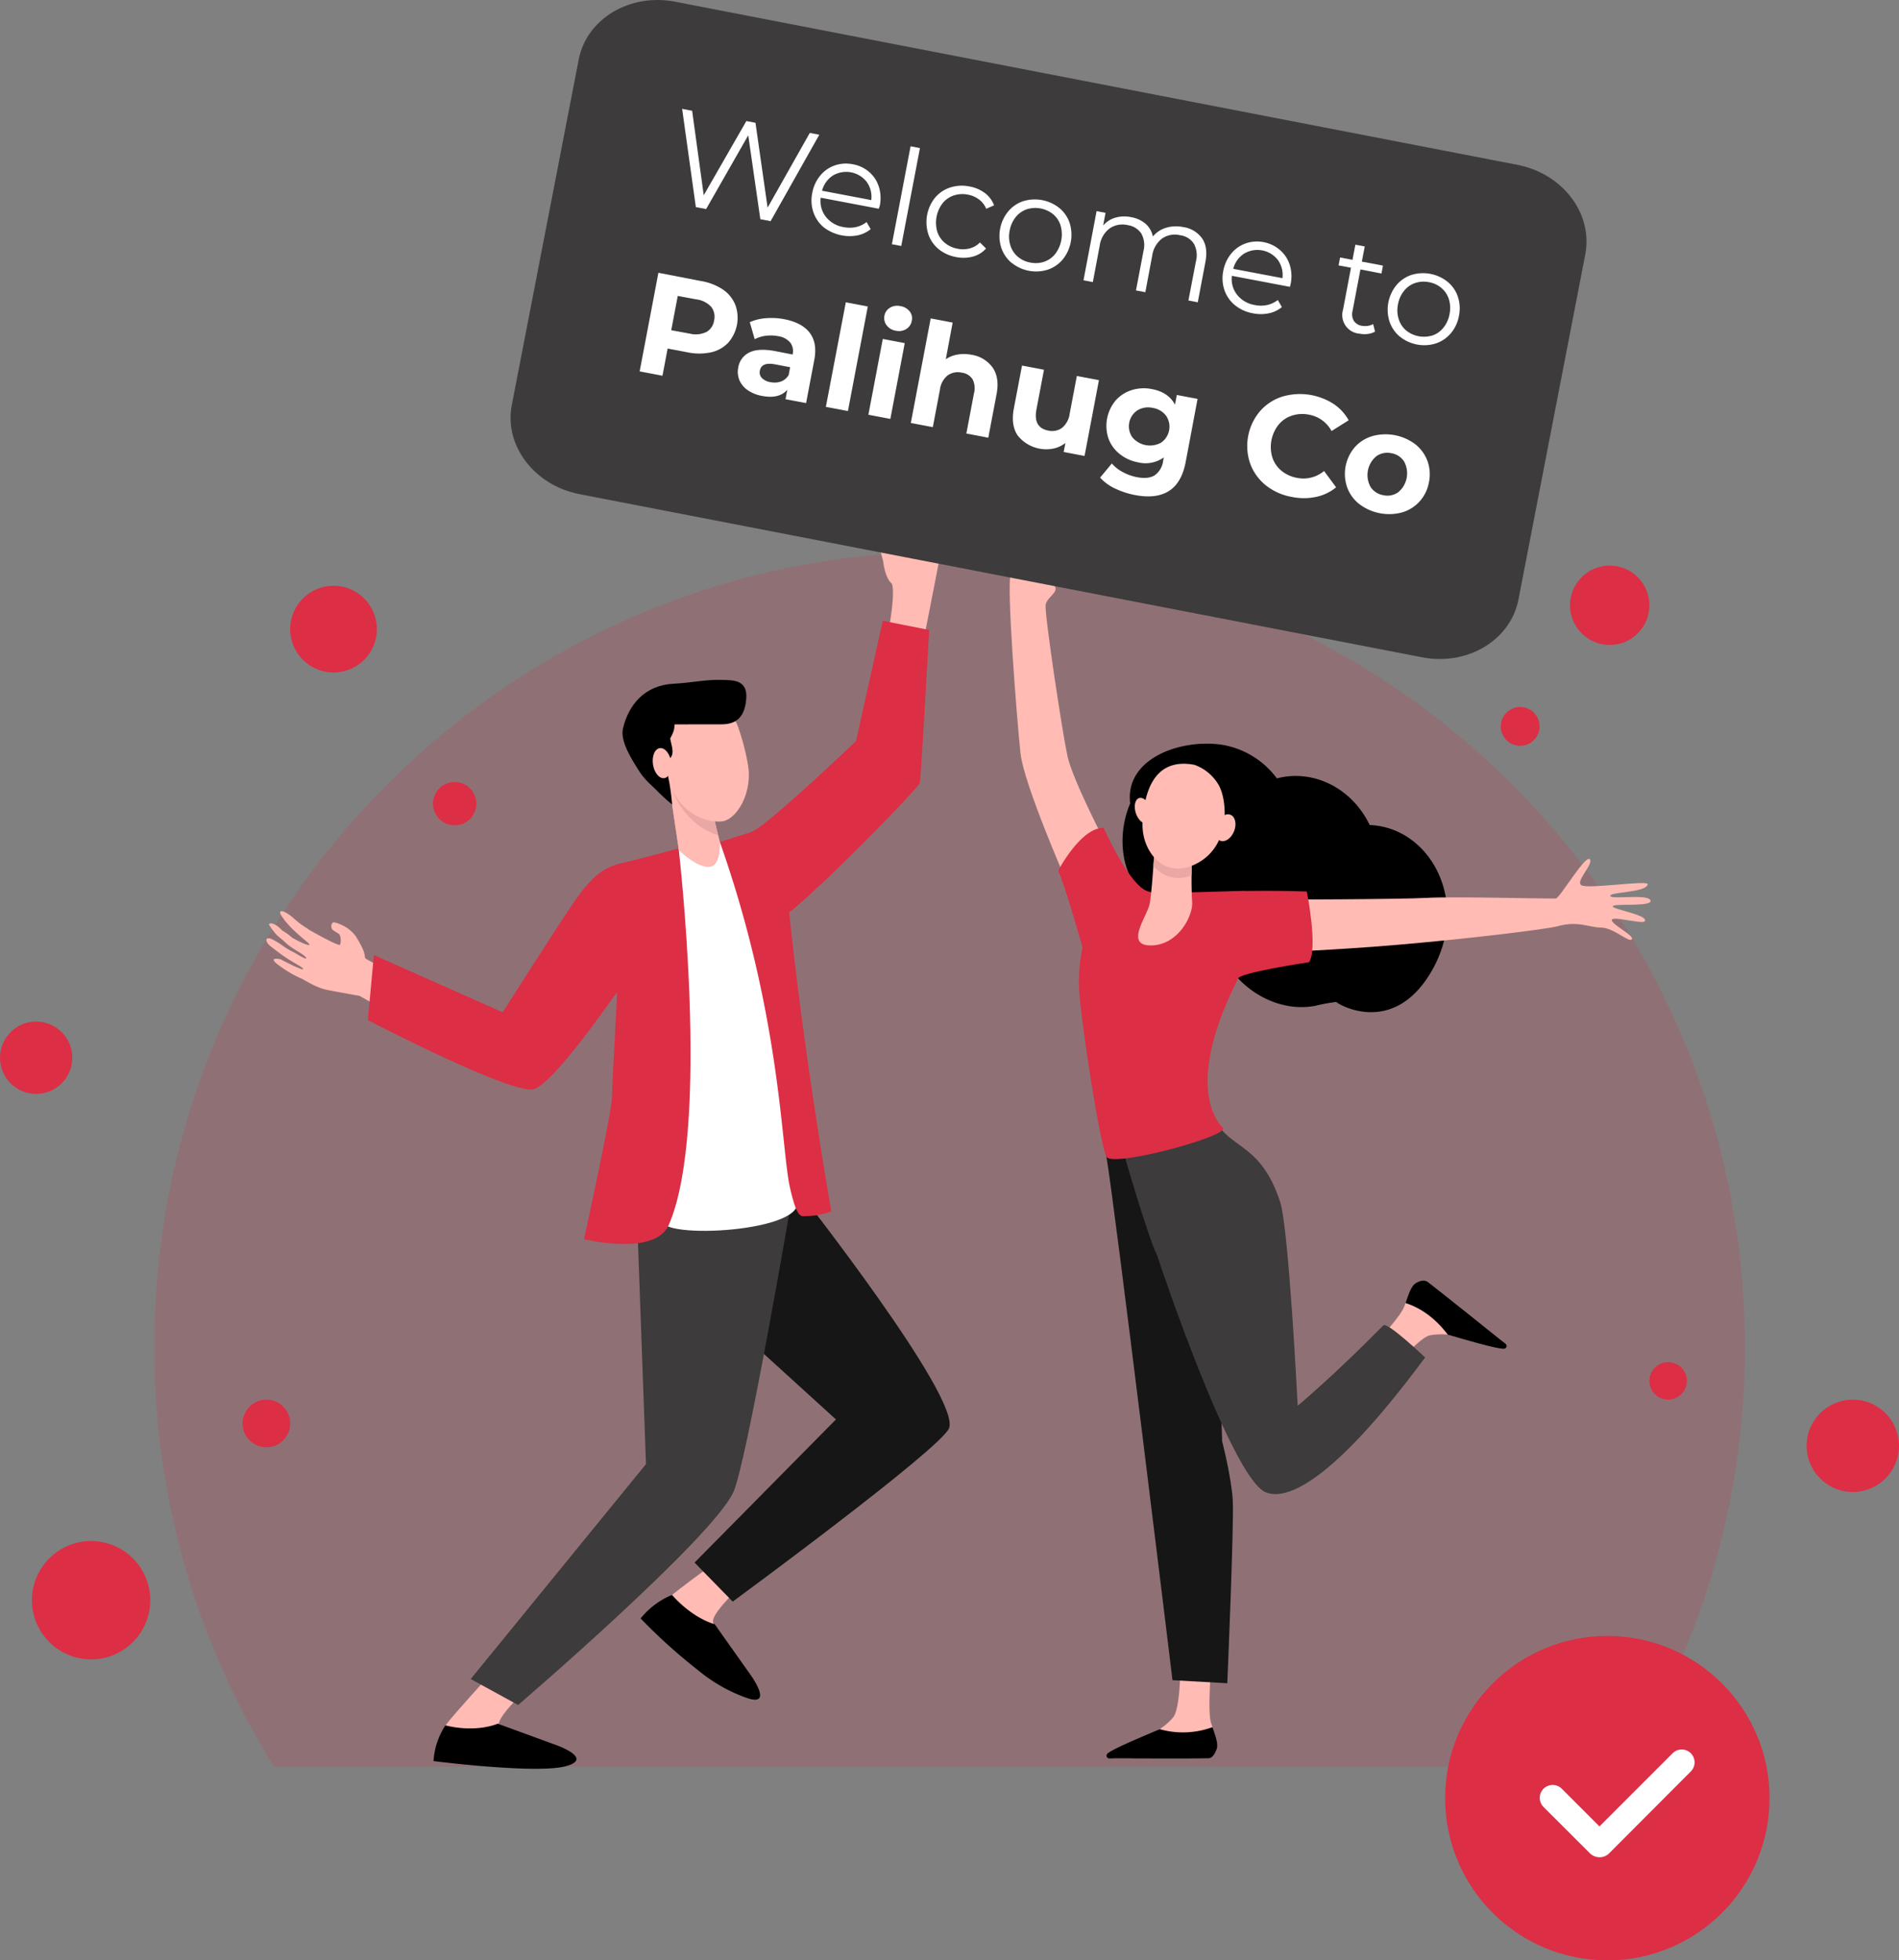 <svg xmlns="http://www.w3.org/2000/svg" viewBox="0 0 554.16 572"><rect x="0" y="0" width="554.16" height="572" fill="#808080" stroke="none"/><defs><style>.cls-1,.cls-5{fill:#dc2e45;}.cls-1{opacity:0.17;}.cls-2{fill:#ffbbb4;}.cls-3{fill:#161616;}.cls-4{fill:#3d3b3b;}.cls-6{fill:#eaa8a4;}.cls-7{fill:#fb9390;}.cls-8{fill:#fff;}.cls-9{fill:#f7a491;}</style></defs><g id="Layer_2" data-name="Layer 2"><g id="Layer_1-2" data-name="Layer 1"><path class="cls-1" d="M474.2,515.55a231.1,231.1,0,0,0,35-122.58c0-128.19-103.91-232.1-232.1-232.1S45,264.78,45,393A231,231,0,0,0,80,515.55Z"/><path class="cls-2" d="M353.42,486.53s-.95,11.72-.18,15.53c.41,2,2.68,6.24,1.64,8.15a5.23,5.23,0,0,1-2.24,2.4l-27.06.43c-1.48,0-.5-.91.68-1.77,1.95-1.4,3.52-2.33,9.74-5.29.4-.19,1.88-1.12,2.41-1.44a18.59,18.59,0,0,0,3.87-3.36c1.94-2.13,2.11-12.45,2.11-12.45Z"/><path class="cls-3" d="M332.26,330.78s-11.63-5.73-9.39,6.74,19.28,152.73,19.28,152.73l16,.89s2-46.77,1.59-53.48-3.09-17.11-3.09-17.11l-1.35-41.48L340.2,327.85Z"/><path d="M338.41,504.54a24.9,24.9,0,0,0,15.41-.59c.76,2.12,1.78,4.79,1.24,6.33-.66,1.89-1.51,2.72-2.34,2.74-6.54.17-24,0-29,.06a.81.81,0,0,1-.64-1.32C324.31,510.31,337.88,504.86,338.41,504.54Z"/><path class="cls-2" d="M322.87,246.49S313,227.56,311.5,220.61s-6.81-41.93-6.36-44.18,3.73-3.47,2.7-5.39-3.92-6.12-5.74-6-5.49,1.23-7.05,2.52,1.76,43.22,2.75,52.25S311,256.67,311,256.67Z"/><path class="cls-2" d="M399.5,394s8.11-8.51,9.92-12c1-1.84,1.84-6.53,3.86-7.37a5.21,5.21,0,0,1,3.25-.45l21.29,16.72c1.16.91-.19,1-1.65.94-2.4-.13-4.2-.4-10.89-2-.44-.11-2.17-.32-2.78-.41a18.59,18.59,0,0,0-5.13.18c-2.85.43-9.48,8.33-9.48,8.33Z"/><path d="M422.49,389.44c-4.42-5.91-9.3-8.29-12.34-9.24.75-2.13,1.57-4.92,3-5.78,1.7-1.05,2.87-.83,3.53-.33,5.18,4,18.75,14.9,22.66,18a.8.8,0,0,1-.34,1.42C437.08,393.85,423.11,389.53,422.49,389.44Z"/><path d="M399.69,240.72c-5.05-10.59-16.24-16.42-27.08-13.6a24.93,24.93,0,0,0-16.15-9.83c-12.35-1.75-28.27,4.24-26.65,17.13-3.9,9-2.94,21.43,4.85,27.51-1.43,11.85,10.44,22.36,24.5,20.94,5.66,7.81,15.49,12.39,24.69,10.6a55,55,0,0,1,6.13-1.13c-.72-.08,16,10.89,27.59-8.65C429.36,263.76,417.75,241.47,399.69,240.72Z"/><path class="cls-4" d="M327.58,335.3s26.09-11.6,26.5-10.28c3.27,10.54,13.45,7.14,19.49,25.7,2.53,7.77,5.12,59.45,5.12,59.45s10.29-8.53,25-23.45c1.13-1.15,12.18,9.36,12.18,9.36-29.18,39.43-41.77,41.49-46.64,39.28-10.16-4.61-31.61-69.06-31.57-69.06C335.07,361.29,327.58,335.3,327.58,335.3Z"/><path class="cls-2" d="M370.83,262.49s37.71-.05,45.78-.52c7.31-.42,36.29.32,37.43.19s8.62-12.82,9.87-11.46-4.17,6.29-2.5,7.57,19.66-1.58,19.42-.25c-.44,2.48-10.94,2.17-10.93,3.37s11-.68,11.73,1.32-10.55.81-11,1.7,10.47,2.52,9.36,4.38c-.61,1-9.69-1.69-9.64-.31s6.66,4.49,5.85,5.59-5.2-3.36-9-3.42-6.59-2.06-12.73-.37c-3,.83-26.15,3.65-45.69,5.32-20,1.72-36.44,2.26-36.44,2.26Z"/><path class="cls-5" d="M314.91,289.15a48,48,0,0,1,1-12.73c-1.83-6.29-5.73-19.71-7.13-22.34,0,0,6.56-12.62,13.29-12.53,0,0,6.86,15.47,12.17,18.23a12.53,12.53,0,0,0,2.67.8c5.12,0,23-.58,26.37-.64l-1.88,25.4c-13,25.44-9.46,38.78-4.53,43.72,2.32,2.32-32.38,11.75-34,8.46C321,333.64,315.92,301.39,314.91,289.15Z"/><path class="cls-5" d="M354.15,260.9c3.3-1.58,27.2-.78,27.2-.78s3.34,16.64.64,20.64c0,0-21.37,3.18-20.76,4.93Z"/><path class="cls-2" d="M347.88,250.21a122.7,122.7,0,0,0,0,12.85c.42,3.79-3.88,12.65-11.89,12.8s-1.18-8.5-.48-12.22,1.55-18.29,1.55-18.29Z"/><path class="cls-6" d="M337.07,245.35s-.2,3.38-.48,7.3a9.31,9.31,0,0,0,11.13,2.72c.06-2.81.16-5.16.16-5.16Z"/><path class="cls-2" d="M348.55,223.16a13.35,13.35,0,0,1,7.08,5.89c2.55,4.54,3.62,17.46-6.16,22.78S333,248.21,333.42,240,336.39,220.86,348.55,223.16Z"/><path class="cls-2" d="M331.45,237.25c.67,2,2.17,3.38,3.36,3s1.61-2.35.95-4.39-2.16-3.39-3.35-3S330.79,235.2,331.45,237.25Z"/><path class="cls-2" d="M355,240.51c-.83,2.09-.35,4.24,1.07,4.8s3.23-.68,4.06-2.78.35-4.24-1.07-4.8S355.82,238.42,355,240.51Z"/><path class="cls-7" d="M310.53,167.21s-2.15-2.57-1.26-3.06c1.46-.81,4,2.3,3.73,3.06s-2.9,3.19-2.9,3.19"/><path class="cls-2" d="M206.12,457.82s-14.5,10.45-16.78,13.57c-3.29,4.49,24.56,12.89,21.52,7.63-.7-1.21-2.7-5.28-2.79-5.68-.46-2.14,5.44-7.91,5.44-7.91Z"/><path d="M218.4,487.81l-9.85-13.91s-6.14-1.43-12.45-8.53a23.13,23.13,0,0,0-9.16,6.86,160.65,160.65,0,0,0,16.74,15.09A46.53,46.53,0,0,0,218,495.46C226.34,498.27,218.4,487.81,218.4,487.81Z"/><path class="cls-2" d="M85,267.34s1.79,1.57,2.42,2.05,3.07,2.08,3.07,2.08,8.46,4.82,8.75,4.18a4.16,4.16,0,0,0-.14-2.94c-.42-.48-1.64-1-2.06-1.45a1.55,1.55,0,0,1,0-2c.54-.54,3.43,1,3.43,1a10.79,10.79,0,0,1,3.32,2.87c3.39,5.45,2.37,5.77,2.82,6.45s12.4,6.2,12.4,6.2,35.48,14.75,37.4,15.56h0c.26,1.64-.62,3.15-1.07,4.61-.85,5.07-2.36,5.4-3.51,10.29-5.44-2.75-43.11-23.51-46.94-25.67,0,0-5.74-1-9.32-1.71s-6.71-3-7.7-3.36A34,34,0,0,1,81,281.38c-3-2.36.89-1.47.89-1.47s6.39,3.39,6.55,2.85-3.46-2.06-6.85-4.64c-.87-.66-1.73-1.31-2.51-1.92-2.06-1.6-1.7-3.28.71-1.94a28.49,28.49,0,0,1,3.16,2A22.93,22.93,0,0,0,86,278a29.74,29.74,0,0,0,3.17,1.75c0-.13.51-.17-.4-.9-1.08-.88-3.79-2.25-5.29-3.66-.85-.8-2.73-2.37-2.73-2.37a23.34,23.34,0,0,1-2.29-3.07c.63-1,2.82.49,3.84,1.72a18.07,18.07,0,0,1,3,2.17s4.65,2.6,5,2c.15-.27-2.52-2.19-4.86-4.48-2.17-2.13-4-4.61-3.67-5.09C82.32,265.22,85,267.34,85,267.34Z"/><path class="cls-3" d="M184,350.4l2.29,11.34,57.65,52.43-41.26,41.76,11.14,11.39s60.94-44.75,63.14-50.62c3.38-9-43.69-68.83-43.69-68.83Z"/><path class="cls-2" d="M144,487.54s-11.63,12.67-13.91,15.79c-3.29,4.49,21.26,11.12,18.22,5.86-.69-1.2-2.7-5.27-2.79-5.67-.46-2.15,5.44-7.91,5.44-7.91Z"/><path d="M161.24,508.79l-16-5.85s-6,2.75-15.27.5a21.24,21.24,0,0,0-3.46,10.41s30.34,3.87,38.78,1.45S161.24,508.79,161.24,508.79Z"/><path class="cls-4" d="M185.92,355.66l2.59,71.54-51.15,62.71,13.84,7.58S207.78,448.93,214,435.4c3.86-8.39,16.82-84.23,16.82-84.23Z"/><path class="cls-8" d="M232.42,349.78c-4.69-10.58-4.15-86.43-22.39-104.2-6.42,1.08-11,1.69-12.07,2-1,7.82-2,36.49-2.65,62.77-.42,17.51,0,35.87-2.14,45.55C191.83,361.87,236.7,359.45,232.42,349.78Z"/><path class="cls-5" d="M183,251.47c-5.12,1.16-8.89,2-15.61,11.9-6.43,9.5-20.7,32-20.7,32l-37.59-16.7-1.75,19s42.52,22.11,48.52,20.11S178.77,291.2,180,289.54c.29-.39-1.42,26.33-1.42,30.6s-8.15,41.45-8.15,41.45,20.68,5.09,24.72-4.15c12.38-28.36,2.88-109.91,2.88-109.91S186.71,250.63,183,251.47Z"/><path class="cls-2" d="M260.24,170.28c-1.58-1.32-2.27-4.49-2.53-6.53l-.7-2.7c.64-.26,13.17-2.05,16.95-2.15a7,7,0,0,1,.44,2.86c-.56,3.09-4.51,23.15-4.51,23.15l-10.8.21S261.44,173.23,260.24,170.28Z"/><path class="cls-5" d="M214.26,250s7.4,21.08,13.5,18,40.34-37.95,40.68-39.64,2.71-44.54,2.71-44.54l-13.55-2.69-7.79,35.09s-25.06,23.95-30.13,26.32A9.41,9.41,0,0,0,214.26,250Z"/><path class="cls-5" d="M234.25,354.86a23,23,0,0,0,8.35-1.39s-7.81-44-12.35-87.66c-1.79-17.24-3.46-24.3-10.57-23.06-2.06.36-7.63,2.49-9.65,2.83,17.87,50.57,17.93,89.49,20.46,100.78C231.76,352,232.87,354.89,234.25,354.86Z"/><path class="cls-9" d="M208.14,237.94l1.87,7.64s.43,6.65-2.66,7.25c-3.72.72-9.25-4.85-9.25-4.85l-3.21-21.55Z"/><path class="cls-2" d="M208.14,237.94l1.87,7.64s.43,6.65-2.66,7.25c-3.72.72-9.25-4.85-9.25-4.85l-3.21-21.55Z"/><path class="cls-6" d="M194.92,226.53l13.22,11.41,1.4,5.71C204.49,242.43,197.29,236.87,194.92,226.53Z"/><path class="cls-2" d="M208.19,206.7a7.8,7.8,0,0,1,7.19,5.4,67.37,67.37,0,0,1,2.89,11.06c1.4,8.29-3.32,15.88-7.43,16.48s-13.88-2.11-16.05-13.85c-.92-5-2.14-11.63,2-15.1A18.65,18.65,0,0,1,208.19,206.7Z"/><path d="M196.13,234.73s-13-10.15-13.59-20.23,8.25-13.82,16.21-14.11c3.6-.12,4.39-.36,8.11.11,8,1,11.29-2,9.47,4.53-2.44,8.77-16.6,3.92-20,6.64-2.79,2.25,1.74,7.65-1,9.71-2.55,1.94-1.25,1.28-.4,5A66,66,0,0,1,196.13,234.73Z"/><path class="cls-2" d="M190.55,223.05c.36,2.41,1.83,4.2,3.29,4s2.36-2.35,2-4.76-1.83-4.2-3.3-4S190.19,220.63,190.55,223.05Z"/><path class="cls-4" d="M169.13,144.19,415,191.79c13.23,2.56,25.82-5,28.11-16.86l19.5-100.7c2.3-11.87-6.57-23.57-19.8-26.13L197,.5c-13.23-2.56-25.82,5-28.12,16.86l-19.5,100.69C147,129.93,155.9,141.63,169.13,144.19Z"/><path d="M196.84,211.37c0,3.22-2,4.32-2,6.11-1.89.59-5.25.21-5.3.79-.16,1.9.72,8,3.06,9.28s.89,2.16,2.27,4.32c-.62.47,1.28,1.59.66,2.06-3-2.86-6.67-5.3-8.86-8.7-2.47-3.83-5.75-9-4.87-12.73,1.63-6.83,6.32-12.57,14.77-13,4.71-.22,9.42-1.27,14.1-1.12,3.14.11,7.54-.14,7.1,5.46-.37,4.71-2.28,7.58-7.41,7.51C206,211.32,201.56,211.37,196.84,211.37Z"/><circle class="cls-5" cx="469.05" cy="524.67" r="47.33"/><path class="cls-8" d="M493.42,511.58a3.77,3.77,0,0,0-5.33,0l-21.34,21.34L455.7,521.86a3.77,3.77,0,0,0-5.33,5.33L464,540.79a4,4,0,0,0,5.5.06l23.94-24A3.76,3.76,0,0,0,493.42,511.58Z"/><circle class="cls-5" cx="26.58" cy="466.92" r="17.26"/><circle class="cls-5" cx="77.74" cy="415.34" r="6.95"/><circle class="cls-5" cx="10.55" cy="308.63" r="10.55"/><circle class="cls-5" cx="97.33" cy="183.57" r="12.65"/><circle class="cls-5" cx="132.68" cy="234.5" r="6.32"/><circle class="cls-5" cx="469.74" cy="176.61" r="11.58"/><circle class="cls-5" cx="443.61" cy="211.95" r="5.66"/><circle class="cls-5" cx="486.79" cy="402.92" r="5.47"/><circle class="cls-5" cx="540.68" cy="421.87" r="13.47"/><path class="cls-8" d="M239.09,39.31,224.88,64.53l-3-.57-3.53-24.48L206.06,61l-3-.57-4-28.67,2.92.56,3.38,24.65,12.44-21.65,2.66.51L224,60.58l12.31-21.79Z"/><path class="cls-8" d="M256.44,60.91,239.5,57.69A7.4,7.4,0,0,0,241,63.26a8.19,8.19,0,0,0,5.17,3,8.9,8.9,0,0,0,3.6,0,7.75,7.75,0,0,0,3.11-1.47l1.2,2.07a8.89,8.89,0,0,1-3.84,1.82,12.41,12.41,0,0,1-9.88-2.37,9.81,9.81,0,0,1-3-4.39,10.74,10.74,0,0,1-.34-5.57,11,11,0,0,1,2.3-5.07,9.47,9.47,0,0,1,4.24-3,10,10,0,0,1,5.31-.35,9.86,9.86,0,0,1,4.79,2.27,9.43,9.43,0,0,1,2.81,4.3,11.16,11.16,0,0,1,.26,5.57Zm-13.37-9.7a7.5,7.5,0,0,0-3.18,4.44l14.36,2.73a7.45,7.45,0,0,0-1.33-5.3,7.58,7.58,0,0,0-9.85-1.87Z"/><path class="cls-8" d="M265.72,42.69l2.74.52L263,71.77l-2.73-.51Z"/><path class="cls-8" d="M273.89,72.68a9.66,9.66,0,0,1-3-4.38,11.44,11.44,0,0,1,2-10.65,9.74,9.74,0,0,1,4.41-2.95,11.15,11.15,0,0,1,5.62-.29,10.52,10.52,0,0,1,4.48,1.91,7.88,7.88,0,0,1,2.69,3.6l-2.3,1a6.41,6.41,0,0,0-2.12-2.73,7.63,7.63,0,0,0-3.2-1.39,8.07,8.07,0,0,0-4.13.23,7,7,0,0,0-3.27,2.27,9.39,9.39,0,0,0-1.57,8.26,7.06,7.06,0,0,0,2.21,3.29,8.05,8.05,0,0,0,3.76,1.73,7.88,7.88,0,0,0,3.49-.09,6.39,6.39,0,0,0,3-1.75l1.78,1.77a7.77,7.77,0,0,1-3.84,2.36A10.65,10.65,0,0,1,279,75,11.12,11.12,0,0,1,273.89,72.68Z"/><path class="cls-8" d="M295.2,76.71a9.91,9.91,0,0,1-3-4.38,11.34,11.34,0,0,1,2-10.63,9.74,9.74,0,0,1,4.39-3,11.48,11.48,0,0,1,10.55,2,9.57,9.57,0,0,1,3,4.36,11.47,11.47,0,0,1-2,10.62,9.71,9.71,0,0,1-4.37,3,11.32,11.32,0,0,1-10.55-2Zm9.54-.35a7,7,0,0,0,3.2-2.28,9.45,9.45,0,0,0,1.57-8.24,7,7,0,0,0-2.15-3.3,8.31,8.31,0,0,0-7.74-1.47,7.13,7.13,0,0,0-3.22,2.28,8.72,8.72,0,0,0-1.76,3.94,8.49,8.49,0,0,0,.2,4.3,7,7,0,0,0,2.16,3.3,7.66,7.66,0,0,0,3.68,1.72A7.8,7.8,0,0,0,304.74,76.36Z"/><path class="cls-8" d="M350.81,69.58c1.18,1.74,1.49,4,.95,6.88L349.53,88.2l-2.73-.52L349,76.21a7,7,0,0,0-.61-5.1,5.61,5.61,0,0,0-4-2.47,6.54,6.54,0,0,0-5.33,1,7.67,7.67,0,0,0-2.83,5l-2,10.62-2.73-.52,2.18-11.47a7,7,0,0,0-.61-5.1,5.69,5.69,0,0,0-4-2.48,6.56,6.56,0,0,0-5.31,1,7.6,7.6,0,0,0-2.85,5l-2,10.62-2.73-.52L320,61.61l2.62.49-.7,3.7a7.35,7.35,0,0,1,3.54-2.28,9.64,9.64,0,0,1,4.62-.16,8.86,8.86,0,0,1,4.2,1.91A6.78,6.78,0,0,1,336.43,69a8,8,0,0,1,3.81-2.53,10.12,10.12,0,0,1,5-.22A8.15,8.15,0,0,1,350.81,69.58Z"/><path class="cls-8" d="M376.43,83.7l-16.94-3.22A7.37,7.37,0,0,0,361,86a8.25,8.25,0,0,0,5.17,3,8.89,8.89,0,0,0,3.6,0,7.87,7.87,0,0,0,3.11-1.46l1.2,2.06a8.66,8.66,0,0,1-3.84,1.82,11.66,11.66,0,0,1-4.6,0,11.54,11.54,0,0,1-5.28-2.38,9.75,9.75,0,0,1-3.05-4.39,10.73,10.73,0,0,1-.34-5.57,11.06,11.06,0,0,1,2.3-5.06,9.49,9.49,0,0,1,4.24-3,10.08,10.08,0,0,1,5.31-.35A10,10,0,0,1,373.56,73a9.43,9.43,0,0,1,2.81,4.3,11.09,11.09,0,0,1,.26,5.58ZM363.06,74a7.44,7.44,0,0,0-3.18,4.44l14.36,2.72a7.43,7.43,0,0,0-1.33-5.29A7.55,7.55,0,0,0,363.06,74Z"/><path class="cls-8" d="M401.27,96.75a5.31,5.31,0,0,1-2.1.69,7.7,7.7,0,0,1-2.44-.08,5.45,5.45,0,0,1-4.81-7l2.32-12.24-3.62-.68.44-2.31,3.62.68.84-4.42,2.74.52-.85,4.42,6.16,1.17-.43,2.31L397,78.62l-2.3,12.09a3.89,3.89,0,0,0,.38,2.92,3.47,3.47,0,0,0,2.42,1.44,5.06,5.06,0,0,0,1.69,0,4.15,4.15,0,0,0,1.51-.51Z"/><path class="cls-8" d="M408.49,98.22a9.8,9.8,0,0,1-3-4.38,11.31,11.31,0,0,1,2-10.62,9.68,9.68,0,0,1,4.39-3,11.48,11.48,0,0,1,10.55,2,9.57,9.57,0,0,1,3,4.36,10.7,10.7,0,0,1,.32,5.56,10.81,10.81,0,0,1-2.34,5.06,9.71,9.71,0,0,1-4.37,3,11.32,11.32,0,0,1-10.55-2Zm9.54-.34a7,7,0,0,0,3.2-2.29A8.73,8.73,0,0,0,423,91.66a8.88,8.88,0,0,0-.18-4.31,7,7,0,0,0-2.15-3.29A7.66,7.66,0,0,0,417,82.34a7.8,7.8,0,0,0-4.06.25,7,7,0,0,0-3.22,2.28,8.64,8.64,0,0,0-1.76,3.93,8.49,8.49,0,0,0,.2,4.3,7.1,7.1,0,0,0,2.16,3.31A8.31,8.31,0,0,0,418,97.88Z"/><path class="cls-8" d="M211,84.51A9.9,9.9,0,0,1,214.6,89,11,11,0,0,1,212.5,100a9.81,9.81,0,0,1-5,2.8,16.53,16.53,0,0,1-6.87,0l-5.8-1.1-1.51,7.94-6.66-1.27,5.47-28.78L204.55,82A16.28,16.28,0,0,1,211,84.51Zm-4.88,12.38a4.58,4.58,0,0,0,2.26-3.38,4.66,4.66,0,0,0-.86-4,7.14,7.14,0,0,0-4.32-2.16l-5.42-1-1.9,10,5.43,1A7.1,7.1,0,0,0,206.07,96.89Z"/><path class="cls-8" d="M236.28,97.09q2.28,3,1.35,7.91l-2.4,12.62-6-1.14.52-2.76c-1.59,1.83-4,2.43-7.33,1.81a10.57,10.57,0,0,1-4.25-1.7,6.78,6.78,0,0,1-2.41-2.93,6.41,6.41,0,0,1-.33-3.64,5.87,5.87,0,0,1,3.25-4.42c1.77-.88,4.27-1,7.51-.4l5.1,1a4.16,4.16,0,0,0-.67-3.47A5.66,5.66,0,0,0,227,98.08a11.29,11.29,0,0,0-3.58-.1,9.32,9.32,0,0,0-3.18,1L218.8,94a14,14,0,0,1,4.71-1.15,19.6,19.6,0,0,1,5.34.29Q234,94.13,236.28,97.09Zm-8.37,14.22a4.28,4.28,0,0,0,2.24-1.9l.42-2.26-4.4-.84c-2.63-.5-4.11.12-4.43,1.84a2.34,2.34,0,0,0,.59,2.14,4.4,4.4,0,0,0,2.52,1.22A5.72,5.72,0,0,0,227.91,111.31Z"/><path class="cls-8" d="M246.82,88.21l6.42,1.22-5.8,30.51L241,118.72Z"/><path class="cls-8" d="M258.72,94.9a3.41,3.41,0,0,1-.63-2.76,3.37,3.37,0,0,1,1.6-2.34,4.08,4.08,0,0,1,3.07-.48,4.2,4.2,0,0,1,2.69,1.53,3.2,3.2,0,0,1,.64,2.68A3.55,3.55,0,0,1,264.48,96a4.06,4.06,0,0,1-3.08.5A4.13,4.13,0,0,1,258.72,94.9Zm-1.11,4,6.41,1.22-4.2,22.12-6.41-1.22Z"/><path class="cls-8" d="M289.67,107.25q2.06,3,1.14,7.8l-2.41,12.67L282,126.5l2.21-11.68a5.86,5.86,0,0,0-.4-4.15,4.28,4.28,0,0,0-3.09-1.92,5.17,5.17,0,0,0-4.15.76,6.32,6.32,0,0,0-2.28,4.19l-2.08,10.94-6.42-1.22,5.8-30.51L278,94.13l-2,10.69a8.59,8.59,0,0,1,3.46-1.37,11.41,11.41,0,0,1,4.07.07A9.32,9.32,0,0,1,289.67,107.25Z"/><path class="cls-8" d="M320.69,110.92l-4.2,22.13-6.09-1.16.5-2.63a8.6,8.6,0,0,1-3.46,1.62A10.65,10.65,0,0,1,297,127.1q-2.07-3-1.14-7.93l2.38-12.5,6.41,1.22-2.19,11.55c-.68,3.57.47,5.63,3.46,6.2a4.93,4.93,0,0,0,4-.8,6.42,6.42,0,0,0,2.24-4.2l2.08-10.93Z"/><path class="cls-8" d="M349.47,116.39,346,134.81q-1.16,6.09-4.88,8.45t-9.82,1.2a23.56,23.56,0,0,1-5.93-1.93,13.67,13.67,0,0,1-4.34-3.17l3.42-4.12a10.91,10.91,0,0,0,3.19,2.5,14.36,14.36,0,0,0,4.15,1.49q3.33.63,5.2-.57a6.07,6.07,0,0,0,2.44-4.24l.18-.95a9.12,9.12,0,0,1-7.51,1.43,11.93,11.93,0,0,1-5.32-2.4,10.31,10.31,0,0,1-3.3-4.52,11.54,11.54,0,0,1,2.13-11.18,10.45,10.45,0,0,1,4.72-3,11.92,11.92,0,0,1,5.83-.27c3.21.61,5.44,2.12,6.72,4.55l.53-2.84ZM338.8,129.17a5.65,5.65,0,0,0,1.49-7.85,6,6,0,0,0-3.89-2.3,6.07,6.07,0,0,0-4.48.71,5.6,5.6,0,0,0-1.49,7.85,6.7,6.7,0,0,0,8.37,1.59Z"/><path class="cls-8" d="M369.41,141.63a14.58,14.58,0,0,1-4.59-6.37,15.73,15.73,0,0,1,2.92-15.34,14.45,14.45,0,0,1,6.6-4.24,18.17,18.17,0,0,1,14.87,2.21,13.81,13.81,0,0,1,4.36,4.74l-5,3.14A9.33,9.33,0,0,0,382,121a9.81,9.81,0,0,0-5,.27,8.46,8.46,0,0,0-3.89,2.65,10.5,10.5,0,0,0-1.82,9.54,8.51,8.51,0,0,0,2.65,3.89,9.89,9.89,0,0,0,4.55,2.08,9.37,9.37,0,0,0,7.89-2l3.52,4.76A13.58,13.58,0,0,1,384,145a17.35,17.35,0,0,1-7,0A16.92,16.92,0,0,1,369.41,141.63Z"/><path class="cls-8" d="M396.7,147.11a11,11,0,0,1-3.57-4.88,12,12,0,0,1,2.23-11.76,11,11,0,0,1,5.11-3.22A14.42,14.42,0,0,1,413,129.62a11.14,11.14,0,0,1,3.55,4.87,11.47,11.47,0,0,1,.45,6.18,11.35,11.35,0,0,1-2.68,5.58,11.16,11.16,0,0,1-5.09,3.24,14.42,14.42,0,0,1-12.52-2.38Zm11.36-3.51a7.19,7.19,0,0,0,1.69-8.92,5.4,5.4,0,0,0-3.73-2.44,5.54,5.54,0,0,0-4.39.89,7.14,7.14,0,0,0-1.69,8.93,5.5,5.5,0,0,0,3.75,2.43A5.41,5.41,0,0,0,408.06,143.6Z"/></g></g></svg>